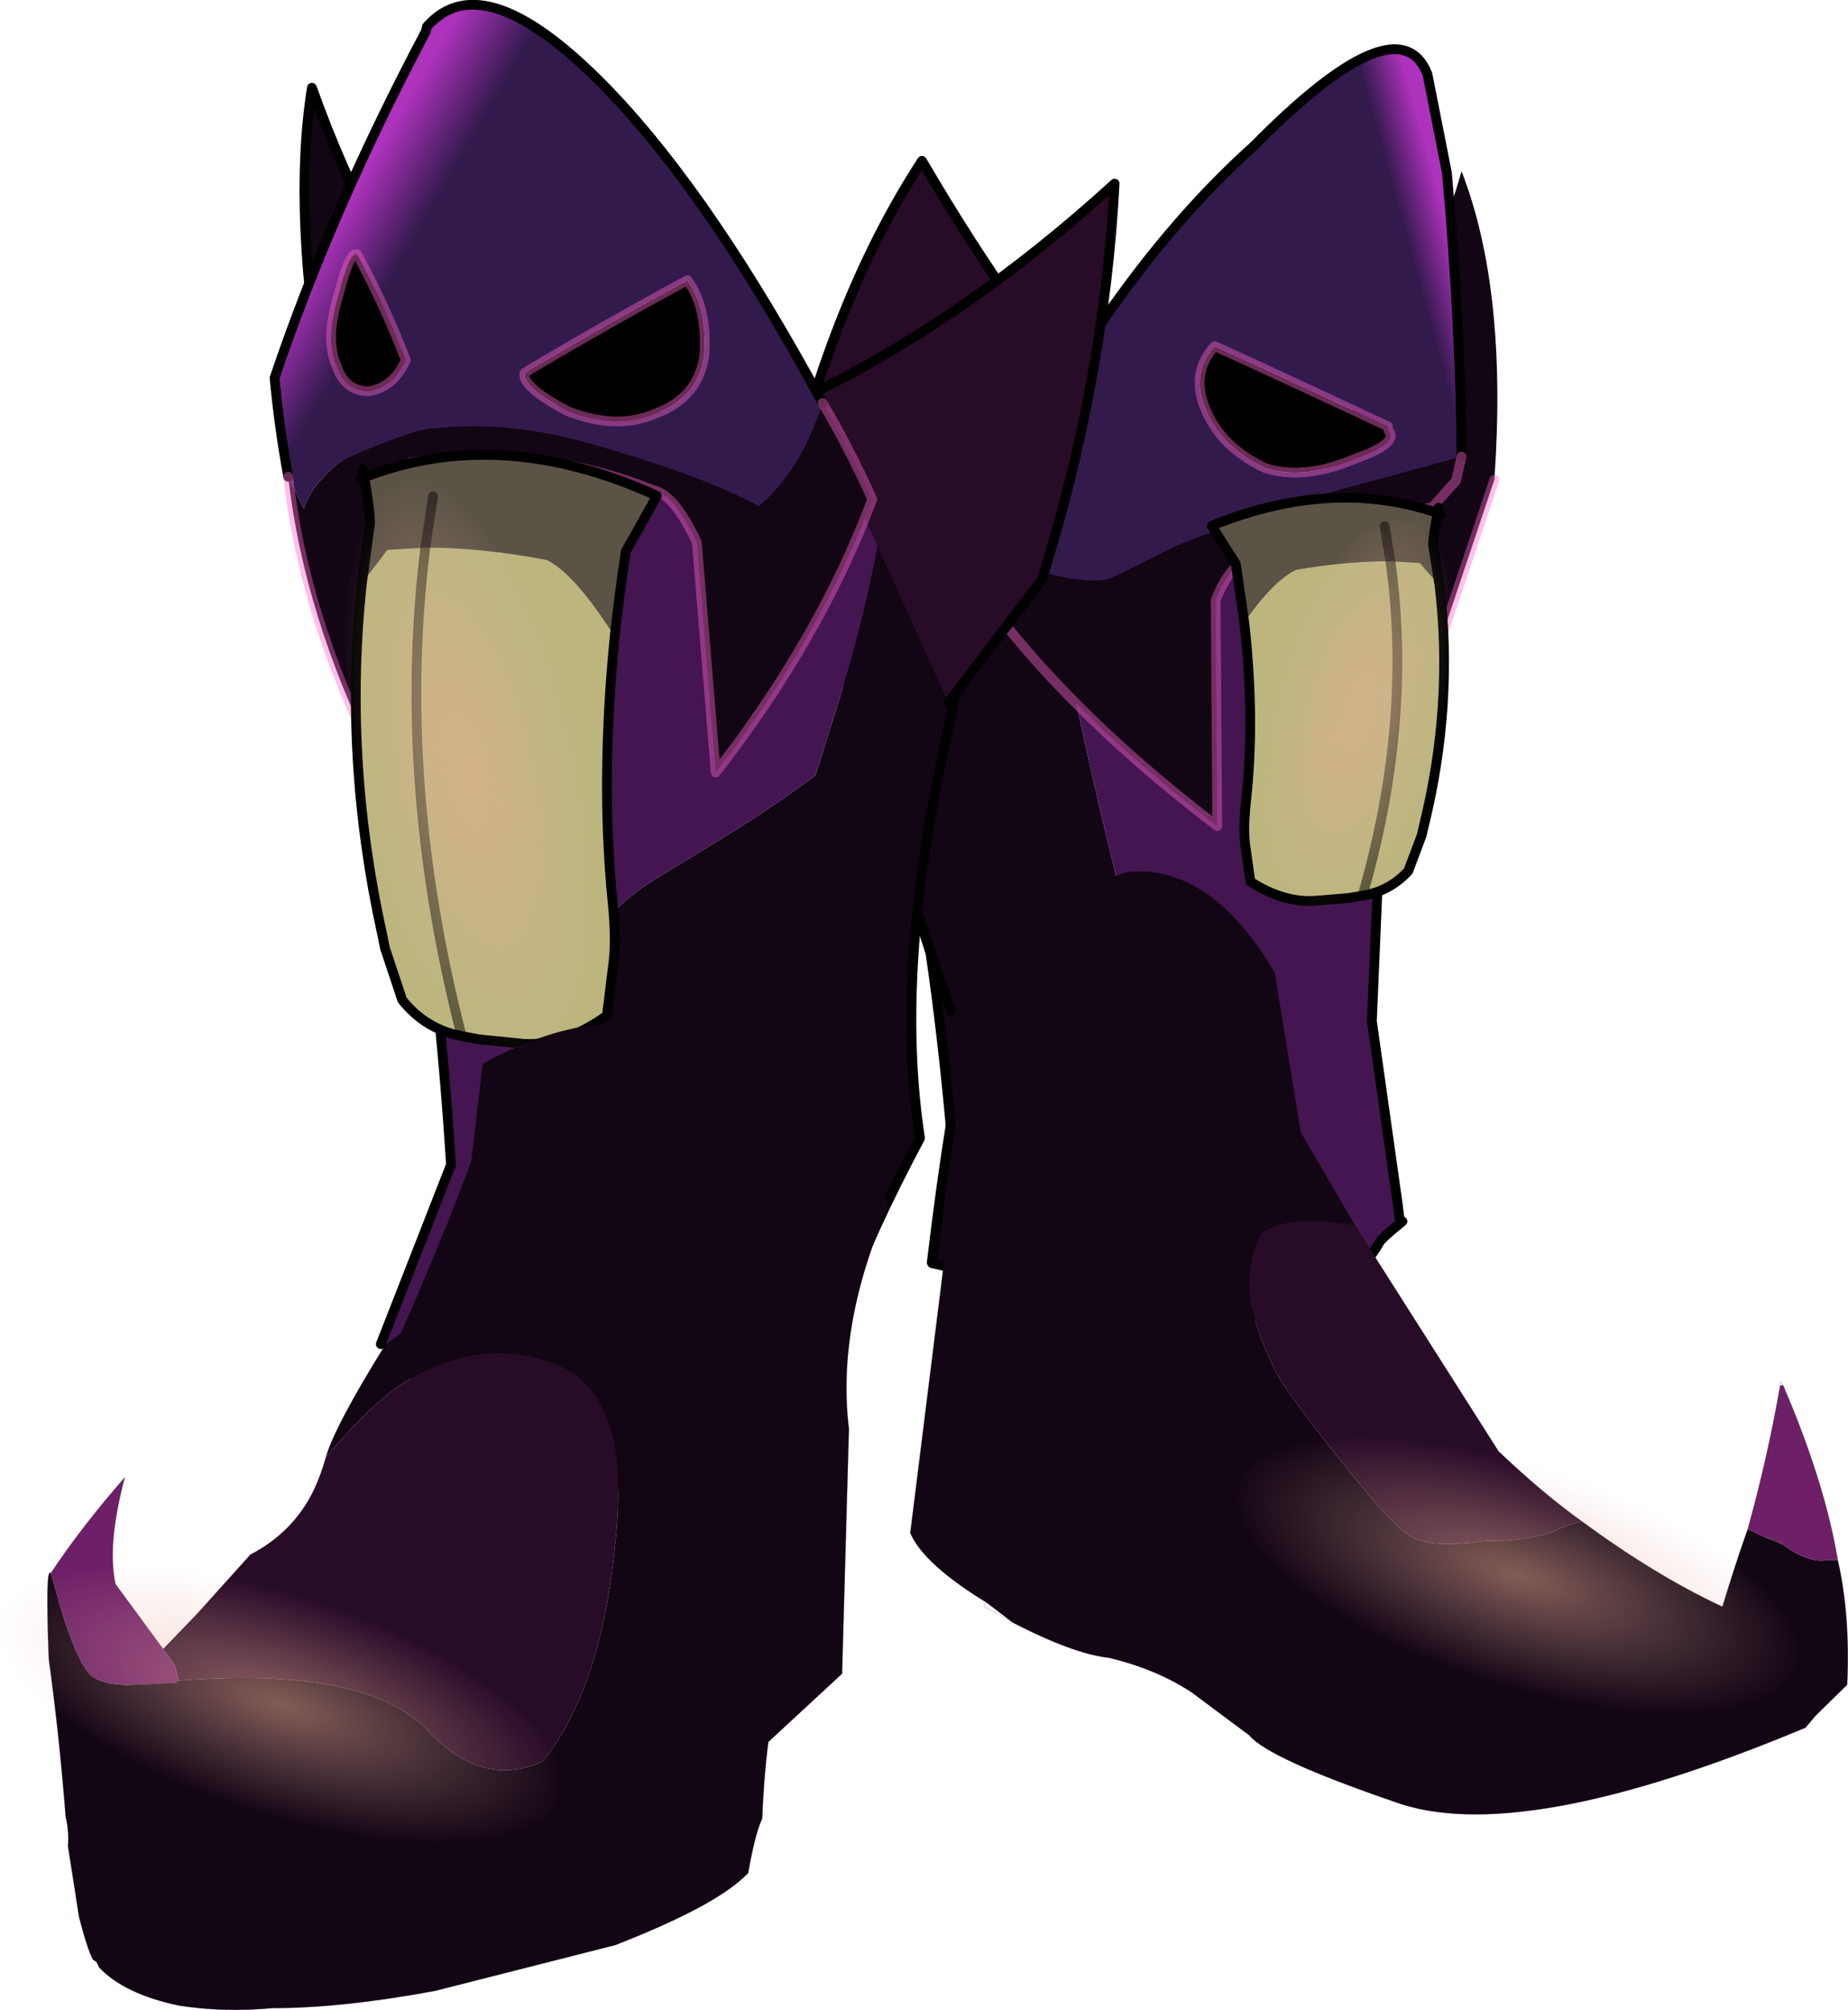 <?xml version="1.0" encoding="UTF-8"?>
<svg version="1.1" viewBox="0 0 284.44 309.25" xmlns="http://www.w3.org/2000/svg" xmlns:cc="http://creativecommons.org/ns#" xmlns:dc="http://purl.org/dc/elements/1.1/" xmlns:rdf="http://www.w3.org/1999/02/22-rdf-syntax-ns#" xmlns:xlink="http://www.w3.org/1999/xlink">
<g transform="translate(-142.09 -241.15)">
<use transform="translate(261.6,247.95)" width="111.25" height="196.75" xlink:href="#g"/>
<use transform="matrix(.987 -.193 .379 1.509 318.05 318.9)" width="48.65" height="48.65" xlink:href="#a"/>
<use transform="translate(183.6,241.15)" width="242.9" height="279.15" xlink:href="#e"/>
<use transform="matrix(-1.278 -.282 -.491 2.204 256.95 312.85)" width="48.65" height="48.65" xlink:href="#a"/>
<use transform="translate(149.4,398.55)" width="129.55" height="151.8" xlink:href="#d"/>
<use transform="matrix(.884 -.966 -1.663 -1.527 204.25 564.1)" width="48.65" height="48.65" xlink:href="#a"/>
<use transform="matrix(.884 -.966 -1.663 -1.527 394.6 544.2)" width="48.65" height="48.65" xlink:href="#a"/>
</g>
<defs>
<g id="g" transform="translate(-261.6,-247.95)">
<path d="m372.1 314.95-8.45 25.25-18.3-28.8-0.2-0.45q14.5-17.9 21.9-43.45 7.1 18.25 5.05 47.45" fill="#120514" fill-rule="evenodd"/>
<path d="m345.15 310.95 0.2 0.45 18.3 28.8 8.45-25.25m-8.45 25.25-0.6 1.95" fill="none" stroke="#f6c" stroke-linecap="round" stroke-linejoin="round" stroke-opacity=".42" stroke-width="1.5"/>
<path d="m357.6 429.35-0.4-3.15 0.75 2.85-0.35 0.3m-1.4-100.35 0.6-12.2h0.6l-1.2 12.2" fill="#14100e" fill-rule="evenodd"/>
<path d="m324.4 442.7q-15.75-1.95-38.85-7.2l-0.05-0.1q1.45-12.1 2.9-21.1-1.25-13.8-3.1-26.55-9-27.2-16.4-54.35l-2.35-5.25 13.45-10.85 1.7-2.9 19.8 0.65q4.3 28.65 13 63.4 5.05 20.35 6.95 31.8 2.75 16.15 2.95 32.45m-36-46.1-3.1-8.85 3.1 8.85" fill="#120514" fill-rule="evenodd"/>
<path d="m301.5 315.05 55.3 1.75-0.6 12.2-2.95 69.25 3.95 27.95 0.4 3.15q-2.85 2.3-3.2 2.95-3.75 6.7-14.55 11.65l-15.45-1.25q-0.2-16.3-2.95-32.45-1.9-11.45-6.95-31.8-8.7-34.75-13-63.4" fill="#441551" fill-rule="evenodd"/>
<path d="m324.4 442.7q-15.75-1.95-38.85-7.2l-0.05-0.1q1.45-12.1 2.9-21.1-1.25-13.8-3.1-26.55-9-27.2-16.4-54.35l-2.35-5.25 13.45-10.85 1.7-2.9 19.8 0.65 55.3 1.75-0.1-0.9m-32.3 126.8 15.45 1.25q10.8-4.95 14.55-11.65 0.35-0.65 3.2-2.95l-0.4-3.15-3.95-27.95 2.95-69.25 0.6-12.2h0.6m0.2 112.55 0.35-0.3m-72.65-41.3 3.1 8.85" fill="none" stroke="#000" stroke-linecap="round" stroke-linejoin="round" stroke-width="1.5"/>
<path d="m276.6 345-14.25-24q7.35-33.2 21.65-55.1 15.15 25.85 28.5 39.85l-35.9 39.25" fill="#280b26" fill-rule="evenodd"/>
<path d="m312.5 305.75q-13.35-14-28.5-39.85-14.3 21.9-21.65 55.1l14.25 24" fill="none" stroke="#000" stroke-linecap="round" stroke-linejoin="round" stroke-width="1.5"/>
<path d="m355.7 306.75 0.1 0.65q1.7 1.9-5.05 4.3-8 3.4-13.95 1.45-6.9-3.25-9.25-9.25-2.2-5.4 1.5-9.5 12.95 5.9 26.65 12.35" fill-rule="evenodd"/>
<path d="m292.35 324.8q3.1 1.65 6.9 3.2 8.25 3.05 13.1 2.3 0.75-0.1 10.65-5.15 11.4-4.5 20.9-7.45l23.15-6.3-0.85 3.7-3.65 4.1q-11.8 1.8-23.85 6.4l-3.5 0.55q-4 2.05-6 7.35l0.25 34.75q-24.95-19-38.55-39 1.1-2.25 1.45-4.45" fill="#120514" fill-rule="evenodd"/>
<path d="m367.05 311.4-23.15 6.3q-9.5 2.95-20.9 7.45-9.9 5.05-10.65 5.15-4.85 0.75-13.1-2.3-3.8-1.55-6.9-3.2 18.9-39.8 42.65-61.1 22.25-22.55 26.8-11.15l3 15.2q2.1 23.8 2.25 43.65m-11.35-4.65q-13.7-6.45-26.65-12.35-3.7 4.1-1.5 9.5 2.35 6 9.25 9.25 5.95 1.95 13.95-1.45 6.75-2.4 5.05-4.3l-0.1-0.65" fill="url(#j)" fill-rule="evenodd"/>
<path d="m367.05 311.4q-0.15-19.85-2.25-43.65l-3-15.2q-4.55-11.4-26.8 11.15-23.75 21.3-42.65 61.1" fill="none" stroke="#000" stroke-linecap="round" stroke-linejoin="round" stroke-width="1.5"/>
<path d="m292.35 324.8q-0.35 2.2-1.45 4.45 13.6 20 38.55 39l-0.25-34.75q2-5.3 6-7.35l3.5-0.55q12.05-4.6 23.85-6.4l3.65-4.1 0.85-3.7m-11.35-4.65q-13.7-6.45-26.65-12.35-3.7 4.1-1.5 9.5 2.35 6 9.25 9.25 5.95 1.95 13.95-1.45 6.75-2.4 5.05-4.3l-0.1-0.65" fill="none" stroke="#f6c" stroke-linecap="round" stroke-linejoin="round" stroke-opacity=".42" stroke-width="1.5"/>
<path d="m363.65 331.2-3.05-3.45-4.5-0.25q-6.5-0.05-14.45 1.3-3.35 1.45-8.05 8.05l-1.3-8.95-3.7-5.85 0.2-0.1q18.5-7.4 34.6-1.85-0.65 2.95-0.75 4.8l1 6.3m-8.45-9.1 0.9 5.4-0.9-5.4" fill="#5b5346" fill-rule="evenodd"/>
<path d="m356.1 327.5 4.5 0.25 3.05 3.45q2.2 18.4-2.4 37l-0.35 1.5-2.05 5.45q-2.5 2.75-6.05 3.6l-1 0.2-2.05 0.35-5.4 0.45q-4.8 0.25-9.8-2.95l-0.75-5.3q-0.4-2.6 0.05-6.85 1.45-12.75-0.25-27.8 4.7-6.6 8.05-8.05 7.95-1.35 14.45-1.3 3.45 24.7-4.3 51.45 7.75-26.75 4.3-51.45" fill="#bcb67e" fill-rule="evenodd"/>
<path d="m363.5 319.25-0.1 0.85 0.45 0.2m-0.2 10.9-1-6.3q0.1-1.85 0.75-4.8-16.1-5.55-34.6 1.85m-0.2 0.1 3.7 5.85 1.3 8.95m30.05-5.65q2.2 18.4-2.4 37l-0.35 1.5-2.05 5.45q-2.5 2.75-6.05 3.6l-1 0.2-2.05 0.35-5.4 0.45q-4.8 0.25-9.8-2.95l-0.75-5.3q-0.4-2.6 0.05-6.85 1.45-12.75-0.25-27.8" fill="none" stroke="#000" stroke-linecap="round" stroke-linejoin="round" stroke-width="1.5"/>
<path d="m356.1 327.5-0.9-5.4m0.9 5.4q3.45 24.7-4.3 51.45" fill="none" stroke="#000" stroke-linecap="round" stroke-linejoin="round" stroke-opacity=".498" stroke-width="1.5"/>
</g>
<linearGradient id="j" x1="-819.2" x2="819.2" gradientTransform="matrix(-.004 .001 -.011 -.04 363.1 281.8)" gradientUnits="userSpaceOnUse">
<stop stop-color="#ad32bc" offset="0"/>
<stop stop-color="#331a4d" offset=".988"/>
</linearGradient>
<g id="a">
<use transform="matrix(.281 .281 -.812 .812 33.55 0)" width="53.8" height="41.3" xlink:href="#c"/>
</g>
<g id="c">
<use transform="matrix(.961 0 0 .737 .017 .016)" width="56" height="56" xlink:href="#b"/>
</g>
<g id="b" transform="translate(42.35,39.1)">
<use transform="translate(-42.35,-39.1)" width="56" height="56" xlink:href="#f"/>
</g>
<g id="f" transform="translate(42.35,39.1)">
<path d="m13.65-11.1q0 11.6-8.2 19.8t-19.8 8.2-19.8-8.2-8.2-19.8 8.2-19.8 19.8-8.2 19.8 8.2 8.2 19.8" fill="url(#i)" fill-rule="evenodd"/>
</g>
<radialGradient id="i" cx="0" cy="0" r="819.2" gradientTransform="matrix(.035 0 0 .035 -14.35 -11.1)" gradientUnits="userSpaceOnUse">
<stop stop-color="#ebaf93" stop-opacity=".518" offset="0"/>
<stop stop-color="#eab0a7" stop-opacity="0" offset="1"/>
</radialGradient>
<g id="e" transform="translate(-183.6,-241.15)">
<path d="m385.55 475.2q-2.45 0.6-4.9 1.8-4.45 1.2-8.35 1.2h-1.45q-8.4 1.2-11.4-0.6-2.45-1.2-7.8-7.8-7.9-9.55-12.35-16.1-4.4-7.85-4.9-14.4 0-5.4 1.95-8.4 1.5-1.2 4.95-1.8h4.9l4.45 0.6 22.1 34.75q6.9 6.55 12.8 10.75" fill="#280b26" fill-rule="evenodd"/>
<path d="m294 487.75q-9.8-6-11.8-10.75l5.9-47.3 6.45-25.05 1-1.9q6.85-23.9 20.1-27.45 12.8-1.2 22.65 15.5l4 24.6q-4-6.6-8.4-13.25-17.25 2.5-30 22.8-1 1.8-1.5 3.6-2.95 6.55-4.4 13.1l-4 46.1 4-46.1q1.45-6.55 4.4-13.1 0.5-1.8 1.5-3.6 12.75-20.3 30-22.8 4.4 6.65 8.4 13.25l8.35 14.3-4.45-0.6h-4.9q-3.45 0.6-4.95 1.8-1.95 3-1.95 8.4 0.5 6.55 4.9 14.4 4.45 6.55 12.35 16.1 5.35 6.6 7.8 7.8 3 1.8 11.4 0.6h1.45q3.9 0 8.35-1.2 2.45-1.2 4.9-1.8 11.35 8.35 21.65 13.15 2-6.6 3.9-11.95l2.55 1.2 2.9 1.2q3.95 2.95 6.9 2.35h1.5q1.95 8.45 1.45 19.2l-4.9 4.8-1.5 1.8q-44.25 18.5-63.45 11.35-19.2-6.6-22.15-10.15l-8.85-6.6q-5.45-3.6-12.8-5.35-5.45-0.6-14.75-5.4l-4-3.05m111.3 6.05 1.9-5.45-1.9 5.45" fill="#120514" fill-rule="evenodd"/>
<path d="m416.55 478.8-2.9-1.2 1.9 0.6 1 0.6" fill="#24100f" fill-rule="evenodd"/>
<path d="m424.95 481.15h-1.5q-2.95 0.6-6.9-2.35l-1-0.6-1.9-0.6-2.55-1.2q3-10.75 5-22.1h0.45q6.4 14.9 8.4 26.85" fill="#6d1f67" fill-rule="evenodd"/>
<path d="m294.55 404.65-6.45 25.05-5.9 47.3q2 4.75 11.8 10.75l4-46.1q1.45-6.55 4.4-13.1 0.5-1.8 1.5-3.6 12.75-20.3 30-22.8 4.4 6.65 8.4 13.25m-48.3 72.35 4 3.05q9.3 4.8 14.75 5.4 7.35 1.75 12.8 5.35l8.85 6.6q2.95 3.55 22.15 10.15 19.2 7.15 63.45-11.35l1.5-1.8 4.9-4.8q0.5-10.75-1.45-19.2m-13.85-4.75q-1.9 5.35-3.9 11.95l-1.9 5.45m-107.3-3q-2-1.2-4.45-2.45 0-0.6 0.45-0.6m91.55-12.55q-5.9-4.2-12.8-10.75l-22.1-34.75-8.35-14.3m43.25 59.8q11.35 8.35 21.65 13.15m8.9-34.05v-0.6l0.45 0.6q6.4 14.9 8.4 26.85m-8.4-26.85h-0.45q-2 11.35-5 22.1" fill="none" stroke="#000" stroke-linecap="round" stroke-linejoin="round" stroke-opacity=".451" stroke-width=".05"/>
<path d="m254.65 469.15q-21.35-61.9-21.35-79.35 0-4.15 2.35-7.25 2-2.7 6.8-5.85l10.75-6.55q7.95-4.9 14.4-9.7l2.95-9.4q3.5-11 5.65-21.15 2.55-12.2 3.4-22.5l18.35 1.1q-4.3 17.85-11.15 50.65t-3.1 57.1q-15.05 28.2-16.05 43.7l-0.05 0.6q-5.5 6.1-12.95 8.6" fill="#120514" fill-rule="evenodd"/>
<path d="m279.6 307.4q-0.85 10.3-3.4 22.5-2.15 10.15-5.65 21.15l-2.95 9.4q-6.45 4.8-14.4 9.7l-10.75 6.55q-4.8 3.15-6.8 5.85-2.35 3.1-2.35 7.25 0 17.45 21.35 79.35-7.7 2.55-17.55 1.3-24.7-7.1-36.4-22.5l10.8-27.6q-3.6-57.15-17.9-118.15l86 5.2" fill="#441551" fill-rule="evenodd"/>
<path d="m267.6 460.55 0.05-0.6q1-15.5 16.05-43.7-3.75-24.3 3.1-57.1t11.15-50.65l-18.35-1.1-86-5.2q14.3 61 17.9 118.15l-10.8 27.6" fill="none" stroke="#000" stroke-linecap="round" stroke-linejoin="round" stroke-width="1.5"/>
<path d="m266.65 301.95q24.3-11.85 47-32.55-1.6 30.4-11.2 60.95l-14.4 18.9-21.4-47.3" fill="#280b26" fill-rule="evenodd"/>
<path d="m266.65 301.95q24.3-11.85 47-32.55-1.6 30.4-11.2 60.95l-14.4 18.9" fill="none" stroke="#000" stroke-linecap="round" stroke-linejoin="round" stroke-width="1.5"/>
<path d="m201.85 328.1-9.65-24.8q-5.2-29.4-2.1-48.65 9.05 25.2 22.35 41.8l-0.2 0.45-10.4 31.2" fill="#120514" fill-rule="evenodd"/>
<path d="m201.85 328.1-9.65-24.8q-5.2-29.4-2.1-48.65 9.05 25.2 22.35 41.8l-0.2 0.45m-10.4 31.2 0.75 1.85" fill="none" stroke="#000" stroke-linecap="round" stroke-linejoin="round" stroke-width="1.5"/>
<path d="m223.55 298.05q12.25-7.25 24.35-13.8 3.1 4.25 2.6 11.6-0.95 6.5-7.45 8.9-6 2.65-13.6-0.35-6.95-3.65-6.65-5.8l0.75-0.55m-29.3-11.7q1.6-6.35 2.75-6.1l0.5 0.85q3.95 7.4 7.05 15.45-1.85 4.15-5.65 4.8-3.7 0-5-3.9-1.85-4.1 0.35-11.1" fill-rule="evenodd"/>
<path d="m186.45 314.5 2.4 4.9q1.05-3.45 5.4-7.1 5.25-2.65 12.45-4.95 12.65-2.05 27.5 2.4 16.1 4.6 24.7 9.25 6.4-5.4 9.8-15.85 3.95 6.65 7.65 14.8-8.05 21.45-24.1 42.05l-2.9-35.4q-2.3-4.9-4.5-6.85-1.1-0.95-2.35-1.25-18.1-7.15-37.2-4.2-2.05 1.8-2.15 6.25-3.6 20.1-3.3 39.35-11-22.15-13.4-43.4" fill="#120514" fill-rule="evenodd"/>
<path d="m186.45 314.5q-1.4-7.65-2.1-15.2 8.7-25.8 23.3-53.35l0.15-0.7q8.85-10.1 28.2 10.05 15.6 16.3 32.7 47.85-3.4 10.45-9.8 15.85-8.6-4.65-24.7-9.25-14.85-4.45-27.5-2.4-7.2 2.3-12.45 4.95-4.35 3.65-5.4 7.1l-2.4-4.9m7.8-28.15q-2.2 7-0.35 11.1 1.3 3.9 5 3.9 3.8-0.65 5.65-4.8-3.1-8.05-7.05-15.45l-0.5-0.85q-1.15-0.25-2.75 6.1m29.3 11.7-0.75 0.55q-0.3 2.15 6.65 5.8 7.6 3 13.6 0.35 6.5-2.4 7.45-8.9 0.5-7.35-2.6-11.6-12.1 6.55-24.35 13.8" fill="url(#h)" fill-rule="evenodd"/>
<path d="m268.7 303.15q-17.1-31.55-32.7-47.85-19.35-20.15-28.2-10.05l-0.15 0.7q-14.6 27.55-23.3 53.35 0.7 7.55 2.1 15.2" fill="none" stroke="#000" stroke-linecap="round" stroke-linejoin="round" stroke-width="1.5"/>
<path d="m268.7 303.15q3.95 6.65 7.65 14.8-8.05 21.45-24.1 42.05l-2.9-35.4q-2.3-4.9-4.5-6.85-1.1-0.95-2.35-1.25-18.1-7.15-37.2-4.2-2.05 1.8-2.15 6.25-3.6 20.1-3.3 39.35-11-22.15-13.4-43.4m37.1-16.45q12.25-7.25 24.35-13.8 3.1 4.25 2.6 11.6-0.95 6.5-7.45 8.9-6 2.65-13.6-0.35-6.95-3.65-6.65-5.8l0.75-0.55m-29.3-11.7q1.6-6.35 2.75-6.1l0.5 0.85q3.95 7.4 7.05 15.45-1.85 4.15-5.65 4.8-3.7 0-5-3.9-1.85-4.1 0.35-11.1" fill="none" stroke="#f6c" stroke-linecap="round" stroke-linejoin="round" stroke-opacity=".42" stroke-width="1.5"/>
<path d="m197.8 330.85 3.9-5.1 5.85-0.35q8.4-0.05 18.7 1.9 4.35 2.15 10.45 11.8 0.7-6.4 1.7-13.1l4.8-8.55-0.3-0.15q-23.95-10.8-44.75-2.7 0.8 4.3 0.9 7l-1.25 9.25m10.95-13.35-1.2 7.9 1.2-7.9" fill="#5b5346" fill-rule="evenodd"/>
<path d="m207.55 325.4-5.85 0.35-3.9 5.1q-2.9 26.85 3.1 54l0.45 2.2 2.65 7.95q3.2 4 7.85 5.25l1.3 0.3 2.65 0.5 6.95 0.7q6.3 0.3 12.75-4.35l0.95-7.7q0.55-3.8-0.1-10.05-1.85-18.6 0.35-40.55-6.1-9.65-10.45-11.8-10.3-1.95-18.7-1.9-4.45 36.1 5.6 75.15-10.05-39.05-5.6-75.15" fill="#bcb67e" fill-rule="evenodd"/>
<path d="m197.95 313.4 0.2 1.2-0.6 0.25m0.25 16 1.25-9.25q-0.1-2.7-0.9-7 20.8-8.1 44.75 2.7m0.3 0.15-4.8 8.55q-1 6.7-1.7 13.1m-38.9-8.25q-2.9 26.85 3.1 54l0.45 2.2 2.65 7.95q3.2 4 7.85 5.25l1.3 0.3 2.65 0.5 6.95 0.7q6.3 0.3 12.75-4.35l0.95-7.7q0.55-3.8-0.1-10.05-1.85-18.6 0.35-40.55" fill="none" stroke="#000" stroke-linecap="round" stroke-linejoin="round" stroke-width="1.5"/>
<path d="m207.55 325.4 1.2-7.9m-1.2 7.9q-4.45 36.1 5.6 75.15" fill="none" stroke="#000" stroke-linecap="round" stroke-linejoin="round" stroke-opacity=".498" stroke-width="1.5"/>
</g>
<linearGradient id="h" x1="-819.2" x2="819.2" gradientTransform="matrix(.006 .004 -.025 .043 199.15 278)" gradientUnits="userSpaceOnUse">
<stop stop-color="#ad32bc" offset="0"/>
<stop stop-color="#331a4d" offset=".988"/>
</linearGradient>
<g id="d" transform="translate(-149.4,-398.55)">
<path d="m192.25 465.35q1.35-4.75 9.15-17.3l2.35-1.7q6.35-14.25 10.9-26.5l1.75-15q34.85-19.6 62.55 21.6-8.15 18.45-6.2 34.55l-1.05 37.65-11.35 10.5q-0.7 5.4-0.95 11.8-1.1 2.35-2.15 8.35-4.55 4.9-20.45 11.1l-27.75 7.05q-14.3 2.65-24.95 2.65-7.65 0.7-14.5-0.4-8.35-1.75-12.25-5.85l-0.4-0.85-0.55-0.35q-0.9-1.7-2.15-6.6l-1.7-10.9q0.2-2.1-0.35-4.5-1-12.7-2.6-24.25-0.55-14.4 0.3-13.2h-0.05l0.6 1.85 1.4 4.85q2.8 8.55 4.9 9.45 1.85 1 5.1 1.05l7.25-0.35 0.2-0.05v-0.25l0.3-0.05q28.95-2.2 38.35 7.7 8.3 8.95 17.65 4.75 8.85-10.9 11.1-32.75 2.7-22.7-8.05-27.85-10.95-4.95-22.95 1.5-5.35 2.75-13.45 12.3m11.5-19q2.55-3.8 5.45-6.8l0.2-0.55q12.4-15.1 21.7-12 6.8 5.25 13.3 14.7 6.15 8.15 13.9 20.4 0.8 1.85 2.35 4-0.5 8.35 2.6 23.5l1.2 4.85q-2.15 4.85-4.1 14.7 1.95-9.85 4.1-14.7l-1.2-4.85q-3.1-15.15-2.6-23.5-1.55-2.15-2.35-4-7.75-12.25-13.9-20.4-6.5-9.45-13.3-14.7-9.3-3.1-21.7 12l-0.2 0.55q-2.9 3-5.45 6.8" fill="#120514" fill-rule="evenodd"/>
<path d="m167.2 494.85 5.25-5.45 8.15-9.05q6.65-3.45 9.8-9.95 1.1-2.35 1.85-5.05 8.1-9.55 13.45-12.3 12-6.45 22.95-1.5 10.75 5.15 8.05 27.85-2.25 21.85-11.1 32.75-9.35 4.2-17.65-4.75-9.4-9.9-38.35-7.7l-0.6-2.35-1.7-2.3-0.1-0.2m0.1 0.2 5.25-5.3q7.5-7.9 8.05-9.4-0.55 1.5-8.05 9.4l-5.25 5.3" fill="#280b26" fill-rule="evenodd"/>
<path d="m149.9 483.2q4.75-7.15 11.4-14.75-2.75 10.25-1.45 16.4l7.35 10 0.1 0.2 1.7 2.3 0.6 2.35-0.3 0.05v0.25l-0.2 0.05-7.25 0.35q-3.25-0.05-5.1-1.05-2.1-0.9-4.9-9.45l-1.4-4.85-0.6-1.85h0.05l0.55 1.85-0.55-1.85m19 16.1 0.4 0.45-0.4-0.45" fill="#6d1f67" fill-rule="evenodd"/>
<path d="m192.25 465.35q1.35-4.75 9.15-17.3l2.35-1.7q6.35-14.25 10.9-26.5l1.75-15m62.55 21.6q-8.15 18.45-6.2 34.55l-1.05 37.65-11.35 10.5q-0.7 5.4-0.95 11.8-1.1 2.35-2.15 8.35-4.55 4.9-20.45 11.1l-27.75 7.05q-14.3 2.65-24.95 2.65-7.65 0.7-14.5-0.4-8.35-1.75-12.25-5.85l-0.4-0.85-0.55-0.35q-0.9-1.7-2.15-6.6l-1.7-10.9q0.2-2.1-0.35-4.5-1-12.7-2.6-24.25-0.55-14.4 0.3-13.2 4.75-7.15 11.4-14.75-2.75 10.25-1.45 16.4l7.35 10 0.1 0.2m13.3-14.7q6.65-3.45 9.8-9.95 1.1-2.35 1.85-5.05m-22.95 34.4v0.25l-0.2 0.05-7.25 0.35m-12-17.2h0.05l0.55 1.85m109.9 24.1q1.95-9.85 4.1-14.7l-1.2-4.85q-3.1-15.15-2.6-23.5-1.55-2.15-2.35-4-7.75-12.25-13.9-20.4-6.5-9.45-13.3-14.7-9.3-3.1-21.7 12l-0.2 0.55q-2.9 3-5.45 6.8m-23.15 34q-0.55 1.5-8.05 9.4l-5.25 5.3m2 4.7-0.4-0.45" fill="none" stroke="#000" stroke-linecap="round" stroke-linejoin="round" stroke-opacity=".451" stroke-width=".05"/>
</g>
</defs>
</svg>
